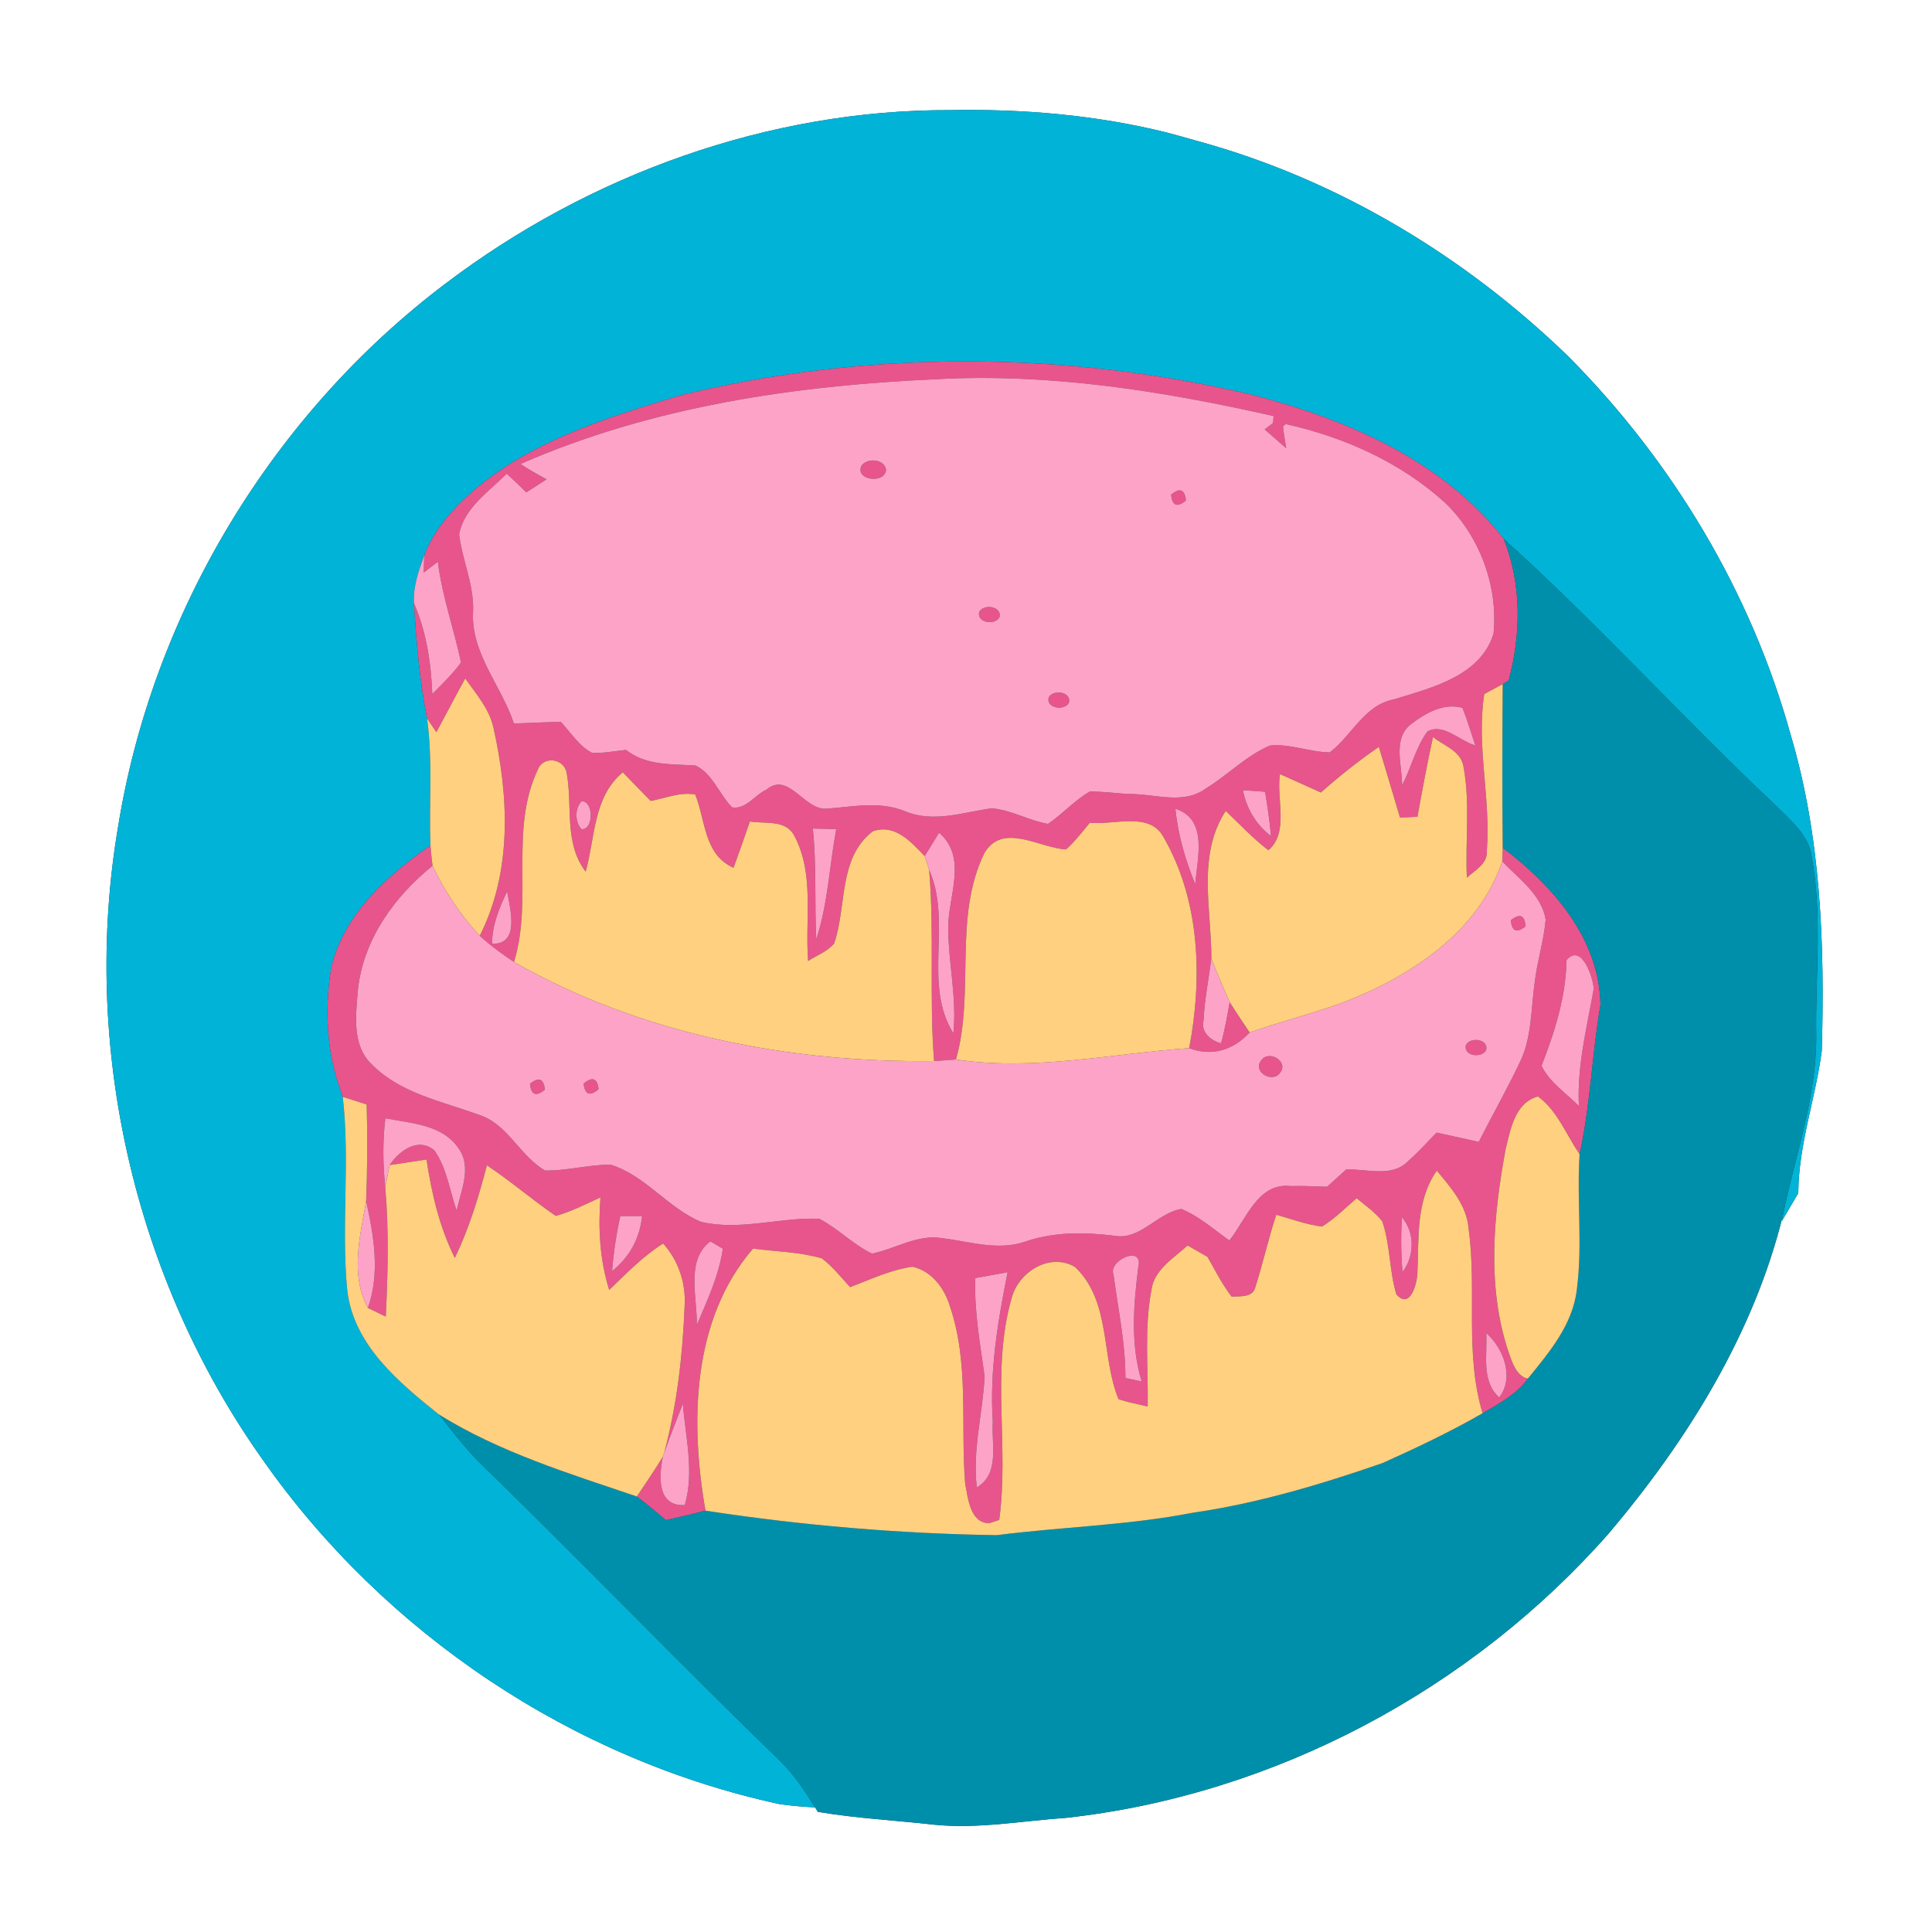 <?xml version="1.0" encoding="UTF-8" ?>
<!DOCTYPE svg PUBLIC "-//W3C//DTD SVG 1.1//EN" "http://www.w3.org/Graphics/SVG/1.1/DTD/svg11.dtd">
<svg width="250pt" height="250pt" viewBox="0 0 250 250" version="1.1" xmlns="http://www.w3.org/2000/svg">
<rect x="0" y="0" width="250" height="250" fill="#333333" stroke="none"/>
<g id="#ffffffff">
<path fill="#ffffff" opacity="1.00" d=" M 0.00 0.00 L 250.00 0.00 L 250.00 250.00 L 0.00 250.00 L 0.00 0.00 M 57.63 36.71 C 35.28 53.60 19.76 79.26 15.29 106.92 C 10.46 135.29 17.34 165.41 33.99 188.88 C 49.76 211.37 74.10 227.68 100.96 233.47 C 102.46 233.67 103.96 233.80 105.47 233.88 L 105.83 234.45 C 110.82 235.30 115.89 235.55 120.92 236.12 C 126.62 236.69 132.28 235.61 137.95 235.23 C 164.87 232.26 190.34 218.69 208.20 198.39 C 218.32 186.42 226.94 172.59 230.71 157.25 L 230.57 158.01 C 231.27 156.80 232.00 155.61 232.70 154.39 C 232.73 148.15 234.94 142.14 235.74 135.97 C 236.13 122.27 235.65 108.34 231.72 95.12 C 226.60 76.62 216.42 59.68 202.92 46.10 C 189.52 33.12 173.04 23.20 155.00 18.26 C 153.65 17.87 152.30 17.50 150.95 17.14 C 141.83 14.88 132.41 14.08 123.03 14.25 C 99.53 14.16 76.29 22.56 57.63 36.71 Z" />
</g>
<g id="#01b3d7ff">
<path fill="#01b3d7" opacity="1.00" d=" M 57.63 36.71 C 76.29 22.56 99.53 14.16 123.03 14.25 C 132.41 14.08 141.83 14.88 150.95 17.14 C 152.30 17.50 153.65 17.87 155.00 18.26 C 173.04 23.20 189.52 33.12 202.92 46.10 C 216.42 59.68 226.60 76.62 231.72 95.12 C 235.65 108.34 236.13 122.27 235.74 135.97 C 234.94 142.14 232.73 148.15 232.70 154.39 C 232.00 155.61 231.27 156.80 230.57 158.01 L 230.71 157.25 C 232.27 149.53 235.08 141.99 235.02 134.00 C 234.89 126.33 235.84 118.58 234.45 110.98 C 234.11 108.06 231.67 106.15 229.75 104.20 C 217.79 92.95 206.77 80.72 194.58 69.73 C 186.63 59.53 174.24 54.26 162.05 51.10 C 137.84 45.37 112.31 45.27 88.12 51.14 C 78.07 54.17 67.47 57.43 59.73 64.89 C 57.71 66.89 55.91 69.19 54.90 71.87 C 54.17 73.85 53.44 75.90 53.56 78.04 C 53.87 83.03 54.29 88.05 55.26 92.96 C 56.02 98.41 55.49 103.92 55.70 109.39 C 50.09 113.32 44.48 118.29 42.85 125.25 C 42.01 130.46 42.22 135.94 44.01 140.94 C 44.10 141.19 44.27 141.68 44.35 141.93 C 45.32 150.27 44.12 158.69 44.94 167.03 C 45.79 174.08 51.61 178.89 56.80 183.04 C 58.46 185.10 60.06 187.22 61.92 189.11 C 75.10 201.93 87.86 215.18 101.06 227.98 C 102.81 229.72 104.17 231.79 105.47 233.88 C 103.96 233.80 102.46 233.67 100.96 233.47 C 74.10 227.68 49.76 211.37 33.99 188.88 C 17.34 165.41 10.46 135.29 15.29 106.92 C 19.76 79.26 35.28 53.60 57.63 36.71 Z" />
</g>
<g id="#e7558cff">
<path fill="#e7558c" opacity="1.00" d=" M 88.12 51.14 C 112.31 45.27 137.84 45.37 162.05 51.10 C 174.24 54.26 186.63 59.53 194.58 69.73 C 196.92 75.57 196.83 82.05 195.22 88.06 L 194.45 88.52 C 193.86 88.84 192.66 89.49 192.06 89.81 C 191.02 96.56 192.92 103.28 192.40 110.02 C 192.55 111.77 190.89 112.57 189.81 113.58 C 189.59 108.73 190.28 103.81 189.34 99.02 C 188.92 97.12 186.78 96.47 185.43 95.37 C 184.68 98.80 184.04 102.24 183.42 105.69 C 182.86 105.71 181.73 105.77 181.16 105.80 C 180.25 102.74 179.35 99.69 178.42 96.64 C 175.80 98.46 173.30 100.44 170.92 102.55 C 169.15 101.76 167.39 100.96 165.63 100.17 C 165.12 103.32 166.85 107.70 164.13 110.02 C 162.13 108.50 160.42 106.66 158.61 104.93 C 154.87 110.67 156.77 117.64 156.75 124.02 C 156.41 126.69 155.86 129.35 155.74 132.05 C 155.34 133.56 156.70 134.67 158.00 135.00 C 158.50 133.25 158.81 131.46 159.12 129.67 C 159.95 131.00 160.83 132.29 161.70 133.60 C 159.60 135.88 156.84 136.75 153.88 135.63 C 155.61 126.53 155.30 116.56 150.58 108.36 C 148.77 104.95 144.13 106.81 141.03 106.46 C 140.04 107.64 139.10 108.89 137.94 109.92 C 134.50 109.73 129.75 106.36 127.38 110.39 C 123.32 118.70 126.18 128.38 123.70 137.10 C 122.76 137.17 121.81 137.23 120.87 137.30 C 120.22 129.06 120.93 120.79 120.23 112.56 C 123.24 119.32 119.38 127.35 123.37 133.72 C 123.83 129.14 122.72 124.62 122.70 120.06 C 122.68 115.93 125.26 111.01 121.52 107.75 C 120.89 108.76 120.27 109.77 119.65 110.78 C 117.88 108.94 115.81 106.56 112.94 107.57 C 108.44 111.01 109.60 117.29 107.94 122.08 C 107.07 123.14 105.69 123.61 104.57 124.35 C 104.15 118.97 105.43 113.09 102.78 108.15 C 101.68 106.02 99.00 106.63 97.04 106.30 C 96.35 108.30 95.64 110.30 94.92 112.29 C 91.07 110.59 91.32 106.16 89.96 102.81 C 88.01 102.45 86.09 103.30 84.19 103.64 C 82.99 102.41 81.79 101.17 80.59 99.94 C 76.75 103.12 77.02 108.38 75.79 112.79 C 72.93 109.08 74.13 104.27 73.32 99.99 C 72.98 98.12 70.30 97.78 69.61 99.56 C 65.87 107.37 69.02 116.36 66.51 124.48 C 64.96 123.45 63.45 122.35 62.08 121.09 C 66.31 112.70 65.84 102.98 63.83 94.06 C 63.27 91.66 61.58 89.76 60.20 87.79 C 58.93 90.10 57.71 92.43 56.47 94.75 C 56.17 94.30 55.56 93.41 55.26 92.96 C 54.29 88.05 53.87 83.03 53.56 78.04 C 55.18 81.76 55.78 85.78 55.94 89.81 C 57.22 88.48 58.59 87.22 59.66 85.71 C 58.73 81.36 57.21 77.13 56.66 72.69 L 54.83 74.09 C 54.85 73.53 54.88 72.43 54.90 71.87 C 55.91 69.19 57.71 66.89 59.73 64.89 C 67.47 57.43 78.07 54.17 88.12 51.14 M 67.35 60.04 C 68.44 60.77 69.58 61.40 70.73 62.02 C 69.85 62.58 68.98 63.14 68.10 63.71 C 67.27 62.89 66.43 62.08 65.57 61.29 C 63.27 63.62 60.06 65.70 59.41 69.14 C 59.81 72.47 61.32 75.60 61.22 79.01 C 60.85 84.47 64.87 88.68 66.50 93.62 C 68.52 93.54 70.54 93.46 72.56 93.40 C 73.86 94.79 74.92 96.55 76.65 97.44 C 78.11 97.47 79.56 97.19 81.01 97.04 C 83.61 99.10 86.89 98.85 90.00 99.06 C 92.22 100.12 93.06 102.77 94.73 104.47 C 96.50 104.80 97.71 102.82 99.21 102.16 C 102.04 99.78 104.11 104.93 107.00 104.64 C 110.37 104.40 113.84 103.63 117.10 104.97 C 120.77 106.52 124.60 105.11 128.31 104.60 C 130.84 104.78 133.11 106.19 135.61 106.61 C 137.51 105.34 139.03 103.56 141.03 102.42 C 142.68 102.43 144.32 102.62 145.96 102.75 C 149.29 102.65 153.04 104.21 155.99 102.06 C 158.84 100.33 161.21 97.81 164.31 96.48 C 166.91 96.20 169.46 97.32 172.07 97.36 C 174.93 95.19 176.51 91.26 180.33 90.51 C 185.19 89.01 191.56 87.51 193.26 82.01 C 193.88 75.83 191.47 69.36 186.99 65.05 C 181.23 59.81 173.91 56.55 166.36 54.87 L 166.02 55.17 C 166.12 56.12 166.26 57.06 166.45 58.00 C 165.49 57.21 164.59 56.36 163.64 55.57 C 163.91 55.36 164.46 54.95 164.73 54.74 C 164.75 54.52 164.79 54.07 164.81 53.84 C 150.44 50.59 135.71 48.24 120.94 49.08 C 102.67 49.90 84.21 52.65 67.35 60.04 M 182.66 93.65 C 180.13 95.49 181.45 99.05 181.43 101.64 C 182.60 99.36 183.19 96.73 184.71 94.65 C 186.79 93.51 188.95 95.93 190.91 96.46 C 190.36 94.83 189.87 93.18 189.24 91.59 C 186.85 90.93 184.50 92.24 182.66 93.65 M 160.83 102.25 C 161.30 104.63 162.52 106.71 164.47 108.19 C 164.30 106.27 164.01 104.35 163.70 102.45 C 162.98 102.40 161.55 102.30 160.83 102.25 M 75.27 103.67 C 74.36 104.59 74.37 106.38 75.26 107.31 C 76.84 107.36 76.83 103.67 75.27 103.67 M 152.09 104.65 C 152.44 108.02 153.37 111.29 154.67 114.41 C 154.92 111.07 156.37 106.01 152.09 104.65 M 105.18 107.21 C 105.67 111.98 105.40 116.78 105.62 121.56 C 107.14 116.94 107.33 112.04 108.21 107.28 C 107.45 107.26 105.94 107.23 105.18 107.21 M 65.63 115.34 C 64.60 117.46 63.68 119.71 63.67 122.12 C 67.33 122.25 66.00 117.62 65.63 115.34 Z" />
<path fill="#e7558c" opacity="1.00" d=" M 111.51 60.20 C 112.32 59.23 114.43 59.39 114.66 60.79 C 114.49 62.70 110.49 62.12 111.51 60.20 Z" />
<path fill="#e7558c" opacity="1.00" d=" M 151.54 64.01 C 152.67 63.07 153.31 63.32 153.46 64.76 C 152.33 65.70 151.68 65.45 151.54 64.01 Z" />
<path fill="#e7558c" opacity="1.00" d=" M 126.70 79.20 C 127.26 78.09 129.66 78.44 129.34 79.85 C 128.78 80.96 126.38 80.60 126.70 79.20 Z" />
<path fill="#e7558c" opacity="1.00" d=" M 135.70 90.25 C 136.27 89.16 138.69 89.51 138.32 90.93 C 137.75 92.02 135.33 91.67 135.70 90.25 Z" />
<path fill="#e7558c" opacity="1.00" d=" M 42.85 125.25 C 44.48 118.29 50.09 113.32 55.70 109.39 C 55.77 110.27 55.85 111.15 55.97 112.03 C 51.04 116.01 47.07 121.50 46.33 127.93 C 46.06 131.21 45.46 135.28 48.15 137.77 C 51.84 141.48 57.15 142.50 61.89 144.23 C 65.70 145.38 67.24 149.59 70.54 151.47 C 73.38 151.50 76.15 150.72 78.98 150.70 C 83.51 152.08 86.40 156.32 90.72 158.11 C 95.78 159.30 100.91 157.49 106.01 157.71 C 108.44 158.97 110.37 161.02 112.83 162.22 C 115.89 161.60 118.76 159.66 121.97 160.23 C 125.52 160.66 129.14 161.89 132.68 160.66 C 136.36 159.40 140.25 159.43 144.07 159.89 C 147.52 160.59 149.72 156.96 152.86 156.44 C 155.17 157.39 157.06 159.08 159.08 160.52 C 161.25 157.83 162.76 152.98 167.01 153.48 C 168.57 153.44 170.15 153.51 171.72 153.57 C 172.54 152.82 173.36 152.08 174.19 151.34 C 176.82 151.21 180.09 152.42 182.18 150.28 C 183.49 149.12 184.68 147.82 185.89 146.56 C 187.71 146.96 189.53 147.36 191.35 147.76 C 193.07 144.38 194.94 141.07 196.58 137.64 C 198.25 134.36 198.09 130.59 198.60 127.04 C 198.92 124.33 199.78 121.71 200.01 118.98 C 199.46 115.74 196.53 113.71 194.39 111.47 C 194.41 111.03 194.44 110.15 194.45 109.70 C 200.95 114.60 206.96 121.46 207.10 130.03 C 205.99 136.44 205.81 142.98 204.40 149.35 C 202.67 146.84 201.54 143.73 199.01 141.88 C 196.01 142.70 195.46 146.17 194.82 148.73 C 193.25 157.27 192.39 166.33 195.13 174.73 C 195.60 176.01 195.94 177.49 197.21 178.24 L 197.70 178.40 C 196.24 180.44 193.96 181.64 191.85 182.87 C 189.49 175.11 191.14 166.95 190.04 159.04 C 189.83 156.02 187.76 153.69 185.92 151.48 C 183.16 155.44 183.62 160.28 183.41 164.84 C 183.32 166.27 182.43 169.47 180.69 167.49 C 179.75 164.41 179.92 161.08 178.86 158.03 C 177.93 156.85 176.68 156.00 175.55 155.05 C 174.08 156.31 172.71 157.71 171.06 158.72 C 169.03 158.46 167.10 157.74 165.15 157.19 C 164.11 160.30 163.43 163.51 162.42 166.62 C 162.05 167.95 160.42 167.70 159.38 167.79 C 158.14 166.19 157.24 164.38 156.25 162.64 C 155.61 162.27 154.32 161.53 153.67 161.16 C 151.87 162.84 149.33 164.27 148.99 166.96 C 148.05 171.92 148.60 176.99 148.51 182.00 C 147.25 181.71 145.97 181.46 144.74 181.06 C 142.46 175.54 143.80 168.39 139.10 163.94 C 135.78 162.01 131.70 164.65 130.87 168.10 C 128.23 177.42 130.60 187.21 129.30 196.68 C 128.97 196.79 128.31 197.00 127.99 197.11 C 125.53 197.06 125.28 193.91 124.90 192.06 C 124.26 184.40 125.45 176.47 122.92 169.04 C 122.23 166.71 120.56 164.47 118.08 163.91 C 115.26 164.31 112.65 165.54 110.01 166.56 C 108.82 165.28 107.74 163.88 106.34 162.83 C 103.46 161.99 100.41 161.96 97.45 161.57 C 89.50 170.75 89.30 184.11 91.29 195.48 C 89.59 195.92 87.88 196.33 86.17 196.70 C 84.93 195.67 83.69 194.63 82.41 193.65 C 83.55 191.94 84.71 190.25 85.77 188.50 C 85.28 191.01 84.97 194.94 88.61 194.76 C 89.86 190.46 88.71 185.98 88.36 181.65 C 87.54 183.75 86.71 185.84 85.95 187.97 C 87.61 181.78 88.34 175.35 88.59 168.96 C 88.77 166.02 87.78 163.10 85.81 160.91 C 83.20 162.55 81.04 164.80 78.83 166.92 C 77.61 163.04 77.39 158.97 77.70 154.94 C 75.81 155.82 73.93 156.77 71.92 157.34 C 68.87 155.26 66.08 152.83 63.00 150.79 C 61.95 154.89 60.69 158.95 58.86 162.78 C 56.86 158.79 55.86 154.43 55.19 150.04 C 53.60 150.29 52.01 150.53 50.42 150.76 C 51.64 148.91 54.16 147.07 56.23 148.89 C 57.83 151.18 58.19 154.07 59.09 156.67 C 59.64 154.05 61.10 151.06 59.34 148.60 C 57.25 145.50 53.18 145.35 49.86 144.71 C 49.51 147.67 49.54 150.66 49.85 153.63 C 50.34 159.20 50.19 164.80 49.92 170.37 C 49.34 170.09 48.19 169.53 47.61 169.25 C 49.20 164.72 48.38 159.95 47.38 155.40 C 47.54 151.24 47.56 147.08 47.45 142.92 C 46.68 142.68 45.13 142.18 44.35 141.93 C 44.27 141.68 44.10 141.19 44.01 140.94 C 42.22 135.94 42.01 130.46 42.85 125.25 M 202.71 124.24 C 202.62 129.02 201.19 133.51 199.47 137.91 C 200.53 140.08 202.65 141.45 204.31 143.12 C 204.05 137.96 205.34 132.97 206.23 127.95 C 206.13 126.36 204.61 121.99 202.71 124.24 M 80.26 157.36 C 79.75 159.70 79.39 162.08 79.20 164.48 C 81.45 162.70 82.81 160.21 83.09 157.35 C 82.38 157.35 80.97 157.36 80.26 157.36 M 181.41 157.52 C 181.26 159.88 181.29 162.25 181.48 164.61 C 183.04 162.56 183.12 159.50 181.41 157.52 M 90.16 171.48 C 91.52 168.27 93.03 165.05 93.54 161.58 C 93.14 161.34 92.33 160.87 91.92 160.63 C 88.66 163.10 90.27 167.97 90.16 171.48 M 144.09 164.95 C 144.68 169.40 145.64 173.81 145.63 178.32 C 146.15 178.43 147.20 178.65 147.73 178.76 C 146.26 173.89 146.68 168.88 147.30 163.93 C 148.00 161.03 143.34 163.08 144.09 164.95 M 126.21 165.38 C 126.04 169.66 126.83 173.87 127.41 178.09 C 127.17 182.89 125.82 187.62 126.40 192.47 C 129.43 190.67 128.26 186.86 128.47 183.97 C 128.03 177.44 129.11 170.99 130.39 164.62 C 129.00 164.87 127.60 165.13 126.21 165.38 M 192.32 172.50 C 192.49 175.29 191.63 178.72 194.00 180.83 C 195.99 178.25 194.56 174.46 192.32 172.50 Z" />
<path fill="#e7558c" opacity="1.00" d=" M 195.51 119.07 C 196.67 118.16 197.30 118.42 197.41 119.87 C 196.25 120.78 195.61 120.51 195.51 119.07 Z" />
<path fill="#e7558c" opacity="1.00" d=" M 189.69 135.24 C 190.23 134.13 192.65 134.44 192.31 135.87 C 191.76 136.98 189.34 136.67 189.69 135.24 Z" />
<path fill="#e7558c" opacity="1.00" d=" M 163.21 137.20 C 164.20 135.80 166.81 137.36 165.63 138.83 C 164.63 140.22 162.01 138.67 163.21 137.20 Z" />
<path fill="#e7558c" opacity="1.00" d=" M 68.58 140.25 C 69.72 139.31 70.36 139.56 70.51 141.01 C 69.36 141.94 68.72 141.69 68.58 140.25 Z" />
<path fill="#e7558c" opacity="1.00" d=" M 75.52 140.22 C 76.65 139.27 77.29 139.51 77.46 140.94 C 76.34 141.90 75.69 141.66 75.52 140.22 Z" />
</g>
<g id="#fda3c8ff">
<path fill="#fda3c8" opacity="1.00" d=" M 67.35 60.04 C 84.21 52.65 102.67 49.90 120.94 49.08 C 135.71 48.24 150.44 50.59 164.81 53.84 C 164.79 54.07 164.75 54.52 164.73 54.74 C 164.46 54.95 163.91 55.36 163.64 55.57 C 164.59 56.36 165.49 57.21 166.45 58.00 C 166.26 57.06 166.12 56.12 166.02 55.17 L 166.36 54.87 C 173.91 56.55 181.23 59.81 186.99 65.05 C 191.47 69.36 193.88 75.83 193.26 82.01 C 191.56 87.51 185.19 89.01 180.33 90.51 C 176.51 91.26 174.93 95.19 172.07 97.36 C 169.46 97.32 166.91 96.20 164.31 96.48 C 161.21 97.81 158.84 100.33 155.99 102.06 C 153.04 104.21 149.29 102.65 145.96 102.75 C 144.32 102.62 142.68 102.43 141.03 102.42 C 139.03 103.56 137.51 105.34 135.61 106.61 C 133.11 106.19 130.84 104.78 128.31 104.60 C 124.60 105.11 120.77 106.52 117.10 104.97 C 113.84 103.63 110.37 104.40 107.00 104.64 C 104.11 104.93 102.04 99.78 99.21 102.16 C 97.71 102.82 96.50 104.80 94.73 104.47 C 93.06 102.77 92.22 100.12 90.00 99.06 C 86.89 98.85 83.61 99.10 81.01 97.04 C 79.56 97.19 78.11 97.47 76.65 97.44 C 74.92 96.55 73.86 94.79 72.56 93.40 C 70.54 93.46 68.52 93.54 66.50 93.62 C 64.87 88.68 60.85 84.47 61.22 79.01 C 61.32 75.60 59.81 72.47 59.41 69.14 C 60.06 65.70 63.27 63.62 65.57 61.29 C 66.43 62.08 67.27 62.89 68.10 63.71 C 68.98 63.14 69.85 62.58 70.73 62.02 C 69.58 61.40 68.44 60.77 67.35 60.04 M 111.51 60.20 C 110.49 62.12 114.49 62.70 114.66 60.79 C 114.43 59.39 112.32 59.23 111.51 60.20 M 151.54 64.01 C 151.68 65.45 152.33 65.70 153.46 64.76 C 153.31 63.32 152.67 63.07 151.54 64.01 M 126.70 79.20 C 126.38 80.60 128.78 80.96 129.34 79.85 C 129.66 78.44 127.26 78.09 126.70 79.20 M 135.70 90.25 C 135.33 91.67 137.75 92.02 138.32 90.93 C 138.69 89.51 136.27 89.16 135.70 90.25 Z" />
<path fill="#fda3c8" opacity="1.00" d=" M 53.56 78.04 C 53.44 75.90 54.17 73.85 54.90 71.87 C 54.88 72.43 54.85 73.53 54.83 74.09 L 56.66 72.69 C 57.21 77.13 58.73 81.36 59.66 85.71 C 58.59 87.22 57.22 88.48 55.94 89.81 C 55.78 85.78 55.18 81.76 53.56 78.04 Z" />
<path fill="#fda3c8" opacity="1.00" d=" M 182.66 93.65 C 184.50 92.24 186.85 90.93 189.24 91.59 C 189.87 93.18 190.36 94.83 190.91 96.46 C 188.95 95.93 186.79 93.51 184.71 94.65 C 183.19 96.73 182.60 99.36 181.43 101.64 C 181.45 99.05 180.13 95.49 182.66 93.65 Z" />
<path fill="#fda3c8" opacity="1.00" d=" M 160.83 102.25 C 161.55 102.30 162.98 102.40 163.70 102.45 C 164.01 104.35 164.30 106.27 164.47 108.19 C 162.52 106.71 161.30 104.63 160.83 102.25 Z" />
<path fill="#fda3c8" opacity="1.00" d=" M 75.27 103.67 C 76.83 103.67 76.84 107.36 75.26 107.31 C 74.37 106.38 74.36 104.59 75.27 103.67 Z" />
<path fill="#fda3c8" opacity="1.00" d=" M 152.09 104.65 C 156.37 106.01 154.92 111.07 154.67 114.41 C 153.37 111.29 152.44 108.02 152.09 104.65 Z" />
<path fill="#fda3c8" opacity="1.00" d=" M 105.18 107.21 C 105.94 107.23 107.45 107.26 108.21 107.28 C 107.33 112.04 107.14 116.94 105.62 121.56 C 105.40 116.78 105.67 111.98 105.18 107.21 Z" />
<path fill="#fda3c8" opacity="1.00" d=" M 119.65 110.78 C 120.27 109.77 120.89 108.76 121.52 107.75 C 125.26 111.01 122.68 115.93 122.70 120.06 C 122.72 124.62 123.83 129.14 123.37 133.72 C 119.38 127.35 123.24 119.32 120.23 112.56 C 120.08 112.12 119.79 111.22 119.65 110.78 Z" />
<path fill="#fda3c8" opacity="1.00" d=" M 194.39 111.47 C 196.53 113.71 199.46 115.74 200.01 118.98 C 199.78 121.71 198.92 124.33 198.60 127.04 C 198.09 130.59 198.25 134.36 196.58 137.64 C 194.94 141.07 193.07 144.38 191.35 147.76 C 189.53 147.36 187.71 146.96 185.89 146.56 C 184.68 147.82 183.49 149.12 182.18 150.28 C 180.09 152.42 176.82 151.21 174.19 151.34 C 173.36 152.08 172.54 152.82 171.72 153.57 C 170.15 153.51 168.57 153.44 167.01 153.48 C 162.76 152.98 161.25 157.83 159.08 160.52 C 157.06 159.08 155.17 157.39 152.86 156.44 C 149.72 156.96 147.52 160.59 144.07 159.89 C 140.25 159.43 136.36 159.40 132.68 160.66 C 129.14 161.89 125.52 160.66 121.97 160.23 C 118.76 159.66 115.89 161.60 112.83 162.22 C 110.37 161.02 108.44 158.97 106.01 157.71 C 100.91 157.49 95.78 159.30 90.72 158.11 C 86.40 156.32 83.51 152.08 78.98 150.70 C 76.15 150.72 73.38 151.50 70.54 151.47 C 67.24 149.59 65.70 145.38 61.89 144.23 C 57.15 142.50 51.84 141.48 48.15 137.77 C 45.46 135.28 46.06 131.21 46.33 127.93 C 47.07 121.50 51.04 116.01 55.97 112.03 C 57.54 115.34 59.59 118.41 62.08 121.09 C 63.45 122.35 64.96 123.45 66.51 124.48 C 82.90 133.83 102.14 137.54 120.87 137.30 C 121.81 137.23 122.76 137.17 123.70 137.10 C 133.79 138.62 143.83 136.33 153.88 135.63 C 156.84 136.75 159.60 135.88 161.70 133.60 C 165.65 132.20 169.72 131.20 173.66 129.77 C 182.35 126.44 191.26 120.71 194.39 111.47 M 195.51 119.07 C 195.61 120.51 196.25 120.78 197.41 119.87 C 197.30 118.42 196.67 118.16 195.51 119.07 M 189.69 135.24 C 189.34 136.67 191.76 136.98 192.31 135.87 C 192.65 134.44 190.23 134.13 189.69 135.24 M 163.21 137.20 C 162.01 138.67 164.63 140.22 165.63 138.83 C 166.81 137.36 164.20 135.80 163.21 137.20 M 68.58 140.25 C 68.72 141.69 69.36 141.94 70.51 141.01 C 70.36 139.56 69.72 139.31 68.58 140.25 M 75.52 140.22 C 75.69 141.66 76.34 141.90 77.46 140.94 C 77.29 139.51 76.65 139.27 75.52 140.22 Z" />
<path fill="#fda3c8" opacity="1.00" d=" M 65.63 115.34 C 66.00 117.62 67.33 122.25 63.67 122.12 C 63.68 119.71 64.60 117.46 65.63 115.34 Z" />
<path fill="#fda3c8" opacity="1.00" d=" M 202.71 124.24 C 204.61 121.99 206.13 126.36 206.23 127.95 C 205.34 132.97 204.05 137.96 204.31 143.12 C 202.65 141.45 200.53 140.08 199.47 137.91 C 201.19 133.51 202.62 129.02 202.71 124.24 Z" />
<path fill="#fda3c8" opacity="1.00" d=" M 155.74 132.05 C 155.86 129.35 156.41 126.69 156.75 124.02 C 157.48 125.92 158.29 127.80 159.12 129.67 C 158.81 131.46 158.50 133.25 158.00 135.00 C 156.70 134.67 155.34 133.56 155.74 132.05 Z" />
<path fill="#fda3c8" opacity="1.00" d=" M 49.86 144.71 C 53.18 145.35 57.25 145.50 59.34 148.60 C 61.10 151.06 59.64 154.05 59.09 156.67 C 58.19 154.07 57.83 151.18 56.23 148.89 C 54.16 147.07 51.64 148.91 50.42 150.76 C 50.27 151.48 49.99 152.91 49.85 153.63 C 49.54 150.66 49.51 147.67 49.86 144.71 Z" />
<path fill="#fda3c8" opacity="1.00" d=" M 47.61 169.25 C 45.26 164.94 46.61 159.94 47.38 155.40 C 48.38 159.95 49.20 164.72 47.61 169.25 Z" />
<path fill="#fda3c8" opacity="1.00" d=" M 80.26 157.36 C 80.97 157.36 82.38 157.35 83.09 157.35 C 82.81 160.21 81.45 162.70 79.20 164.48 C 79.39 162.08 79.75 159.70 80.26 157.36 Z" />
<path fill="#fda3c8" opacity="1.00" d=" M 181.41 157.52 C 183.12 159.50 183.04 162.56 181.48 164.61 C 181.29 162.25 181.26 159.88 181.41 157.52 Z" />
<path fill="#fda3c8" opacity="1.00" d=" M 90.16 171.48 C 90.27 167.97 88.66 163.10 91.92 160.63 C 92.33 160.87 93.14 161.34 93.54 161.58 C 93.03 165.05 91.52 168.27 90.16 171.48 Z" />
<path fill="#fda3c8" opacity="1.00" d=" M 144.09 164.95 C 143.34 163.08 148.00 161.03 147.30 163.93 C 146.68 168.88 146.26 173.89 147.73 178.76 C 147.20 178.65 146.15 178.43 145.63 178.32 C 145.64 173.81 144.68 169.40 144.09 164.95 Z" />
<path fill="#fda3c8" opacity="1.00" d=" M 126.21 165.38 C 127.60 165.13 129.00 164.87 130.39 164.62 C 129.11 170.99 128.03 177.44 128.47 183.97 C 128.26 186.86 129.43 190.67 126.40 192.47 C 125.82 187.62 127.17 182.89 127.41 178.09 C 126.83 173.87 126.04 169.66 126.21 165.38 Z" />
<path fill="#fda3c8" opacity="1.00" d=" M 192.32 172.50 C 194.56 174.46 195.99 178.25 194.00 180.83 C 191.63 178.72 192.49 175.29 192.32 172.50 Z" />
<path fill="#fda3c8" opacity="1.00" d=" M 85.95 187.97 C 86.71 185.84 87.54 183.75 88.36 181.65 C 88.71 185.98 89.86 190.46 88.61 194.76 C 84.97 194.94 85.28 191.01 85.77 188.50 L 85.95 187.97 Z" />
</g>
<g id="#008faaff">
<path fill="#008faa" opacity="1.00" d=" M 194.58 69.73 C 206.77 80.72 217.79 92.95 229.75 104.20 C 231.67 106.15 234.11 108.06 234.45 110.98 C 235.84 118.58 234.89 126.33 235.02 134.00 C 235.08 141.99 232.27 149.53 230.71 157.25 C 226.94 172.59 218.32 186.42 208.20 198.39 C 190.34 218.69 164.87 232.26 137.95 235.23 C 132.28 235.61 126.62 236.69 120.92 236.12 C 115.89 235.55 110.82 235.30 105.83 234.45 L 105.47 233.88 C 104.17 231.79 102.81 229.72 101.06 227.98 C 87.86 215.18 75.10 201.93 61.92 189.11 C 60.06 187.22 58.46 185.10 56.80 183.04 C 64.73 187.96 73.65 190.67 82.41 193.65 C 83.69 194.63 84.93 195.67 86.17 196.70 C 87.88 196.33 89.59 195.92 91.29 195.48 C 103.77 197.39 116.37 198.46 128.99 198.65 C 137.43 197.57 145.97 197.38 154.34 195.75 C 162.75 194.53 170.90 192.09 178.91 189.32 C 183.30 187.34 187.67 185.28 191.85 182.87 C 193.96 181.64 196.24 180.44 197.70 178.40 C 200.45 175.02 203.48 171.45 204.03 166.96 C 204.81 161.12 204.01 155.21 204.40 149.35 C 205.81 142.98 205.99 136.44 207.10 130.03 C 206.96 121.46 200.95 114.60 194.45 109.70 C 194.38 102.64 194.40 95.58 194.45 88.52 L 195.22 88.06 C 196.83 82.05 196.92 75.57 194.58 69.73 Z" />
</g>
<g id="#ffd080ff">
<path fill="#ffd080" opacity="1.00" d=" M 56.47 94.75 C 57.71 92.43 58.93 90.10 60.20 87.79 C 61.58 89.76 63.27 91.66 63.83 94.06 C 65.84 102.98 66.31 112.70 62.08 121.09 C 59.59 118.41 57.54 115.34 55.97 112.03 C 55.85 111.15 55.77 110.27 55.70 109.39 C 55.49 103.92 56.02 98.41 55.26 92.96 C 55.56 93.41 56.17 94.30 56.47 94.75 Z" />
<path fill="#ffd080" opacity="1.00" d=" M 192.06 89.81 C 192.66 89.49 193.86 88.84 194.45 88.52 C 194.40 95.58 194.38 102.64 194.45 109.70 C 194.44 110.15 194.41 111.03 194.39 111.47 C 191.26 120.71 182.35 126.44 173.66 129.77 C 169.72 131.20 165.65 132.20 161.70 133.60 C 160.83 132.29 159.95 131.00 159.12 129.67 C 158.29 127.80 157.48 125.92 156.75 124.02 C 156.77 117.64 154.87 110.67 158.61 104.93 C 160.42 106.66 162.13 108.50 164.13 110.02 C 166.85 107.70 165.12 103.32 165.63 100.17 C 167.39 100.96 169.15 101.76 170.92 102.55 C 173.30 100.44 175.80 98.46 178.42 96.64 C 179.35 99.69 180.25 102.74 181.16 105.80 C 181.73 105.77 182.86 105.71 183.42 105.69 C 184.04 102.24 184.68 98.80 185.43 95.37 C 186.78 96.47 188.92 97.12 189.34 99.02 C 190.28 103.81 189.59 108.73 189.81 113.58 C 190.89 112.57 192.55 111.77 192.40 110.02 C 192.92 103.28 191.02 96.56 192.06 89.81 Z" />
<path fill="#ffd080" opacity="1.00" d=" M 69.61 99.56 C 70.30 97.78 72.98 98.12 73.32 99.99 C 74.13 104.27 72.93 109.08 75.79 112.79 C 77.02 108.38 76.75 103.12 80.59 99.94 C 81.79 101.17 82.99 102.41 84.19 103.64 C 86.09 103.30 88.01 102.45 89.96 102.81 C 91.32 106.16 91.07 110.59 94.92 112.29 C 95.64 110.30 96.35 108.30 97.04 106.30 C 99.00 106.63 101.68 106.02 102.78 108.15 C 105.43 113.09 104.15 118.97 104.57 124.35 C 105.69 123.61 107.07 123.14 107.94 122.08 C 109.60 117.29 108.44 111.01 112.94 107.57 C 115.81 106.56 117.88 108.94 119.65 110.78 C 119.79 111.22 120.08 112.12 120.23 112.56 C 120.93 120.79 120.22 129.06 120.87 137.30 C 102.14 137.54 82.90 133.83 66.51 124.48 C 69.02 116.36 65.87 107.37 69.61 99.56 Z" />
<path fill="#ffd080" opacity="1.00" d=" M 141.03 106.46 C 144.13 106.81 148.77 104.95 150.58 108.36 C 155.30 116.56 155.61 126.53 153.88 135.63 C 143.83 136.33 133.79 138.62 123.70 137.10 C 126.18 128.38 123.32 118.70 127.38 110.39 C 129.75 106.36 134.50 109.73 137.94 109.92 C 139.10 108.89 140.04 107.64 141.03 106.46 Z" />
<path fill="#ffd080" opacity="1.00" d=" M 44.35 141.93 C 45.13 142.18 46.68 142.68 47.45 142.92 C 47.56 147.08 47.54 151.24 47.38 155.40 C 46.61 159.94 45.26 164.94 47.61 169.25 C 48.19 169.53 49.34 170.09 49.92 170.37 C 50.19 164.80 50.34 159.20 49.85 153.63 C 49.99 152.91 50.27 151.48 50.42 150.76 C 52.01 150.53 53.60 150.29 55.19 150.04 C 55.86 154.43 56.86 158.79 58.86 162.78 C 60.69 158.95 61.95 154.89 63.00 150.79 C 66.08 152.83 68.87 155.26 71.92 157.34 C 73.93 156.77 75.81 155.82 77.70 154.94 C 77.39 158.97 77.61 163.04 78.83 166.92 C 81.04 164.80 83.20 162.55 85.81 160.91 C 87.78 163.10 88.77 166.02 88.59 168.96 C 88.34 175.35 87.61 181.78 85.95 187.97 L 85.77 188.50 C 84.71 190.25 83.55 191.94 82.41 193.65 C 73.65 190.67 64.73 187.96 56.80 183.04 C 51.61 178.89 45.79 174.08 44.94 167.03 C 44.12 158.69 45.32 150.27 44.35 141.93 Z" />
<path fill="#ffd080" opacity="1.00" d=" M 194.82 148.73 C 195.46 146.17 196.01 142.70 199.01 141.88 C 201.54 143.73 202.67 146.84 204.40 149.35 C 204.01 155.21 204.81 161.12 204.03 166.96 C 203.48 171.45 200.45 175.02 197.70 178.40 L 197.21 178.24 C 195.94 177.49 195.60 176.01 195.13 174.73 C 192.39 166.33 193.25 157.27 194.82 148.73 Z" />
<path fill="#ffd080" opacity="1.00" d=" M 183.41 164.84 C 183.62 160.28 183.16 155.44 185.92 151.48 C 187.76 153.69 189.83 156.02 190.04 159.04 C 191.14 166.95 189.49 175.11 191.85 182.87 C 187.67 185.28 183.30 187.34 178.91 189.32 C 170.90 192.09 162.75 194.53 154.34 195.75 C 145.97 197.38 137.43 197.57 128.99 198.65 C 116.37 198.46 103.77 197.39 91.29 195.48 C 89.30 184.11 89.50 170.75 97.45 161.57 C 100.41 161.96 103.46 161.99 106.34 162.83 C 107.74 163.88 108.82 165.28 110.01 166.56 C 112.65 165.54 115.26 164.31 118.08 163.91 C 120.56 164.47 122.23 166.71 122.92 169.04 C 125.45 176.47 124.26 184.40 124.90 192.06 C 125.28 193.91 125.53 197.06 127.99 197.11 C 128.31 197.00 128.97 196.79 129.30 196.68 C 130.60 187.21 128.23 177.42 130.87 168.10 C 131.70 164.65 135.78 162.01 139.10 163.94 C 143.80 168.39 142.46 175.54 144.74 181.06 C 145.97 181.46 147.25 181.71 148.51 182.00 C 148.60 176.99 148.05 171.92 148.99 166.96 C 149.33 164.27 151.87 162.84 153.67 161.16 C 154.32 161.53 155.61 162.27 156.25 162.64 C 157.24 164.38 158.14 166.19 159.38 167.79 C 160.42 167.70 162.05 167.95 162.42 166.62 C 163.43 163.51 164.11 160.30 165.15 157.19 C 167.10 157.74 169.03 158.46 171.06 158.72 C 172.71 157.71 174.08 156.31 175.55 155.05 C 176.68 156.00 177.93 156.85 178.86 158.03 C 179.92 161.08 179.75 164.41 180.69 167.49 C 182.43 169.47 183.32 166.27 183.41 164.84 Z" />
</g>
</svg>
